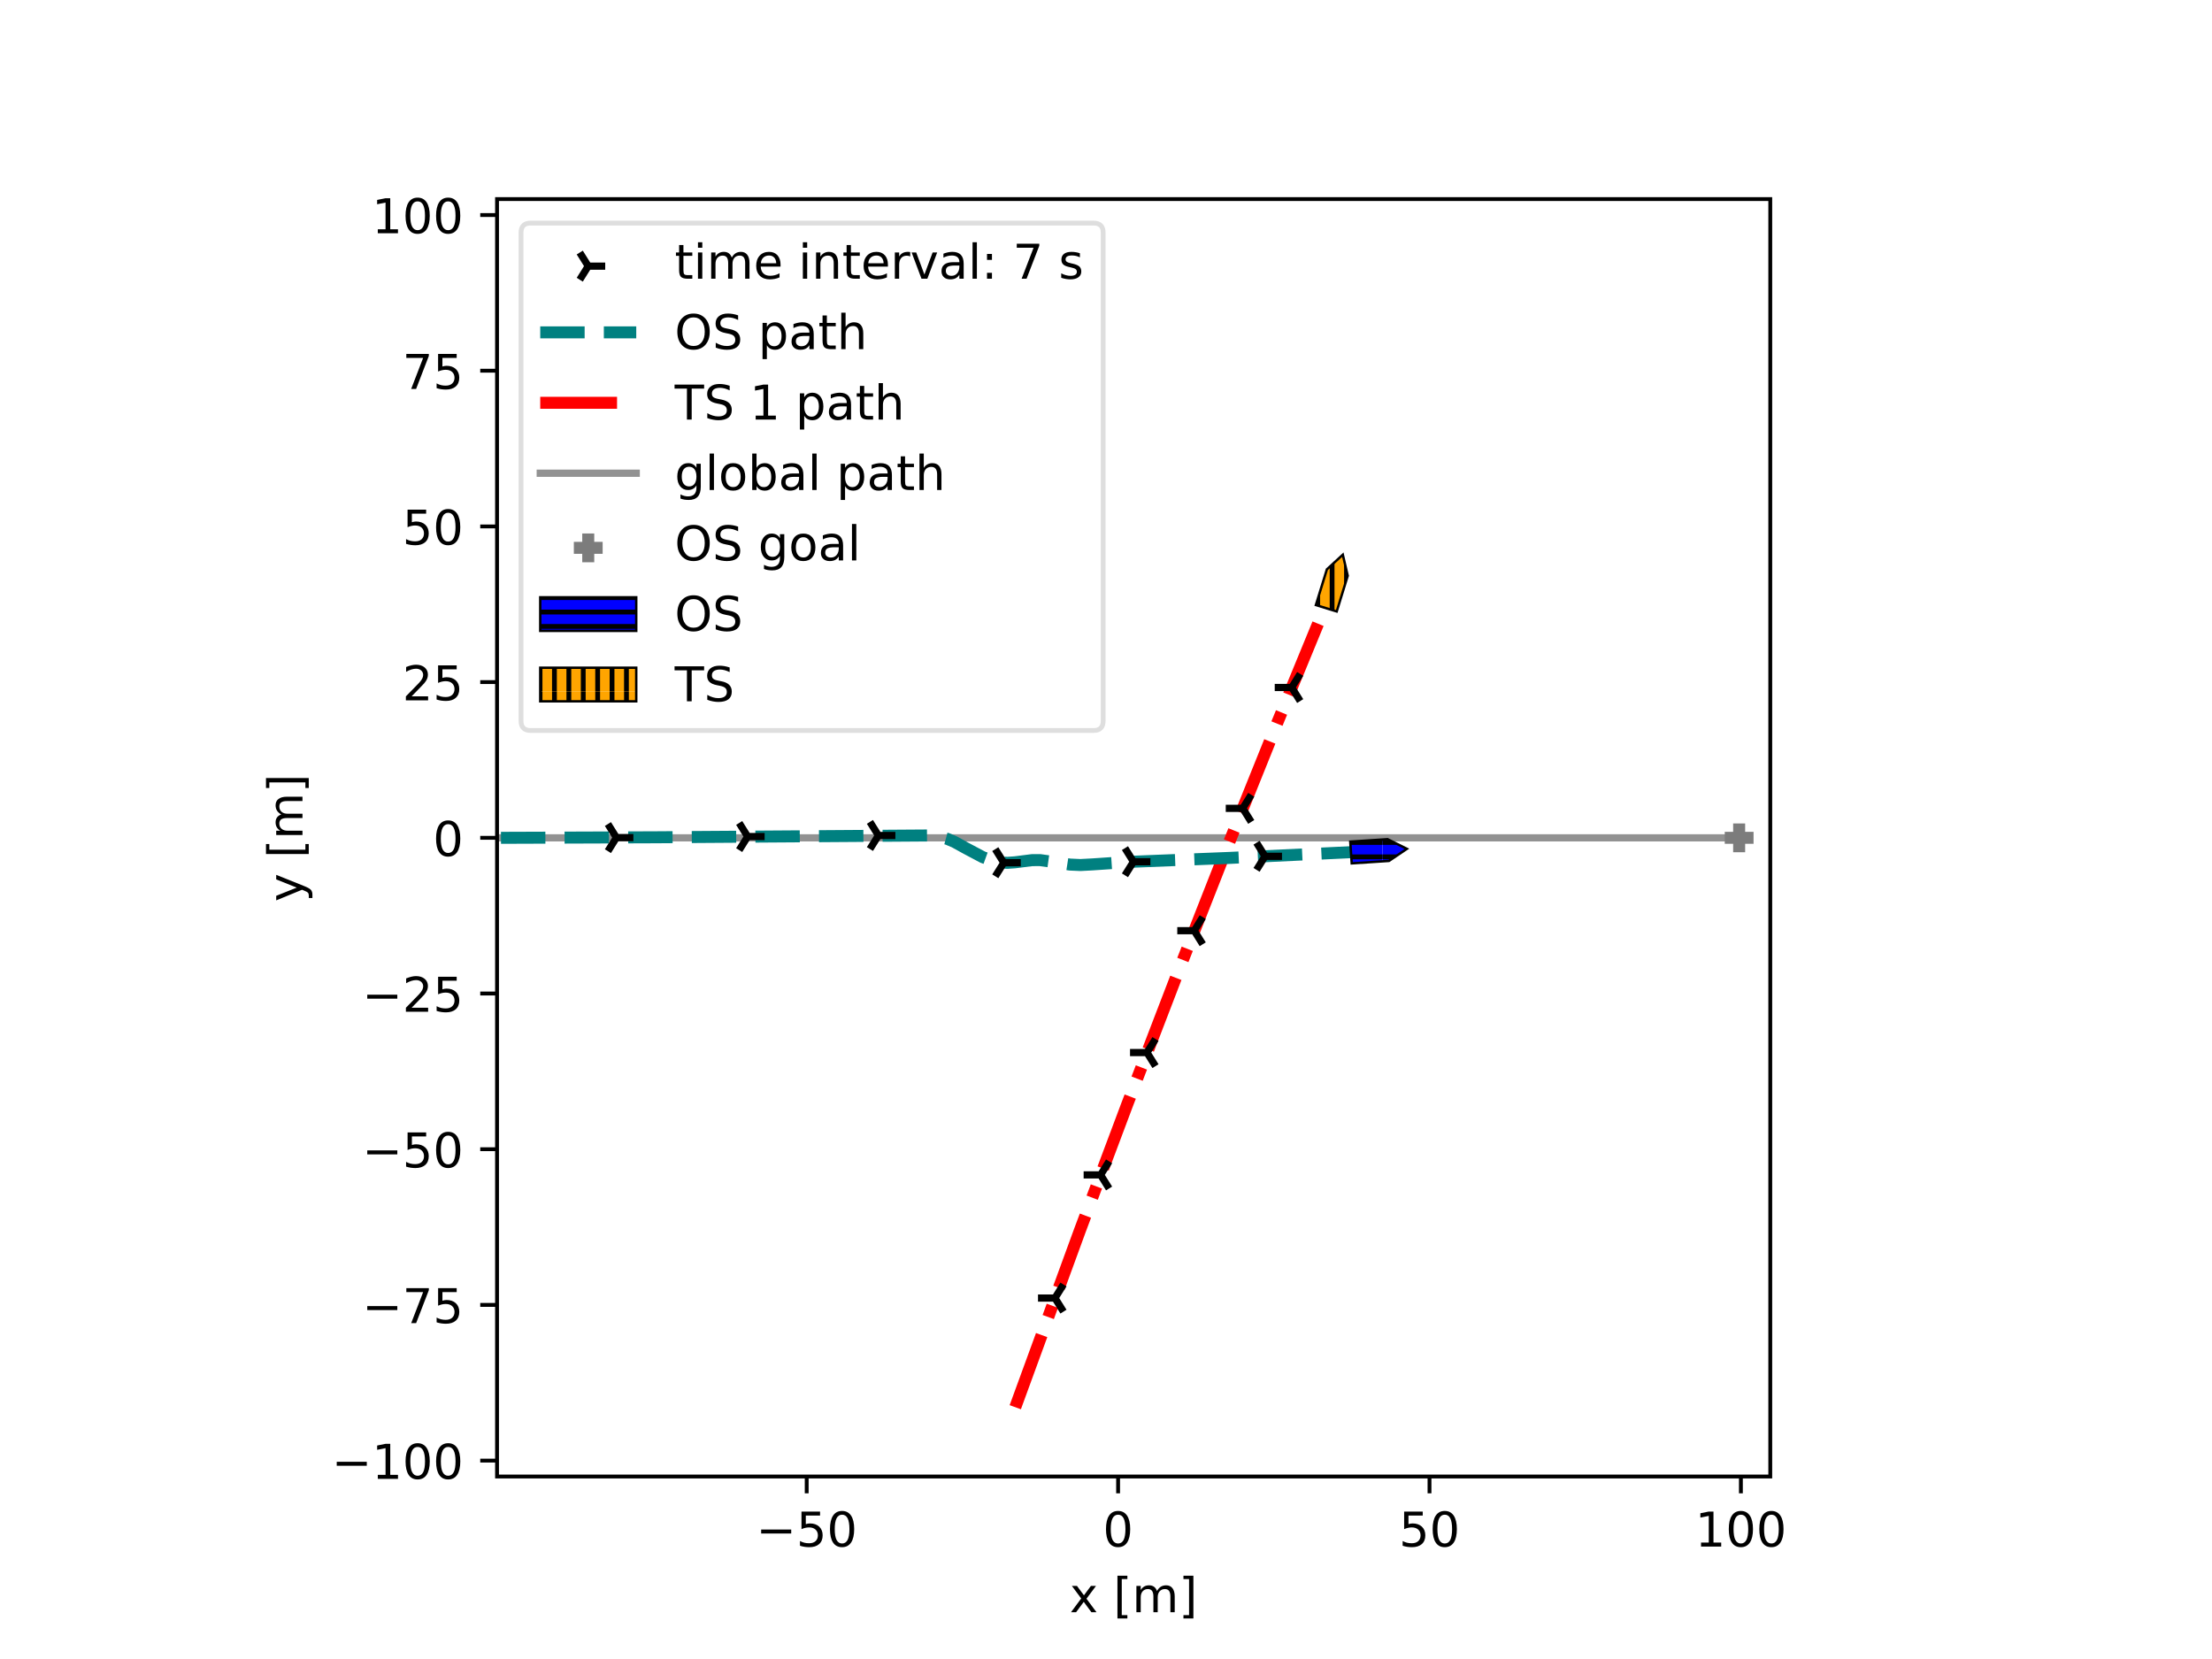 <svg xmlns="http://www.w3.org/2000/svg" xmlns:xlink="http://www.w3.org/1999/xlink" width="614.4" height="460.8" viewBox="0 0 460.8 345.6"><path d="M0 345.6h460.8V0H0z" fill="#fff"/><path d="M103.542 307.584h265.236V41.472H103.542z" fill="#fff"/><clipPath id="a"><path transform="matrix(1 0 0 -1 0 345.6)" d="M103.542 38.016h265.236v266.112H103.542z"/></clipPath><g clip-path="url(#a)"><path stroke-width="1.5" stroke-linecap="square" stroke-linejoin="round" fill="none" stroke="#929292" d="m104.362 174.535 257.935.001"/></g><clipPath id="b"><path transform="matrix(1 0 0 -1 0 345.6)" d="M103.542 38.016h265.236v266.112H103.542z"/></clipPath><g clip-path="url(#b)"><path stroke-width="2.5" stroke-dasharray="16,4,2.5,4" stroke-linejoin="round" fill="none" stroke="red" d="m211.5 293.147.037-.101 13.442-36.768 9.823-26.166 10.302-26.813 10.288-26.162 10.752-26.713 10.517-25.565.777-1.868"/></g><clipPath id="c"><path transform="matrix(1 0 0 -1 0 345.6)" d="M103.542 38.016h265.236v266.112H103.542z"/></clipPath><g clip-path="url(#c)"><path stroke-width="2.5" stroke-dasharray="9.25,4" stroke-linejoin="round" fill="none" stroke="teal" d="m104.362 174.535 32.087-.113 57.188-.38 2.142.29 1.581.426 1.485.63 2.318 1.282 3.566 1.892 1.91.695 1.655.373 1.543.116 1.596-.114 3.561-.45 1.677-.006 1.832.257 4.366.668 2.183.099 2.489-.129 7.945-.539 20.632-.813 29.199-1.383"/></g><clipPath id="d"><path transform="matrix(1 0 0 -1 0 345.6)" d="M103.542 38.016h265.236v266.112H103.542z"/></clipPath><g clip-path="url(#d)"><clipPath id="e"><path transform="matrix(1 0 0 -1 128.408 174.488)" d="M-9.268-10.328h20.304v20.656H-9.268z"/></clipPath><g clip-path="url(#e)"><path d="M128.408 174.488h3.536m-3.536 0-1.767-2.828m1.767 2.828-1.767 2.828"/><path stroke-width="1.5" stroke-linejoin="round" fill="none" stroke="#000" d="M128.408 174.488h3.536m-3.536 0-1.767-2.828m1.767 2.828-1.767 2.828"/></g><clipPath id="f"><path transform="matrix(1 0 0 -1 155.751 174.266)" d="M-9.268-10.328h20.304v20.656H-9.268z"/></clipPath><g clip-path="url(#f)"><path d="M155.751 174.266h3.536m-3.536 0-1.768-2.829m1.768 2.829-1.768 2.828"/><path stroke-width="1.5" stroke-linejoin="round" fill="none" stroke="#000" d="M155.751 174.266h3.536m-3.536 0-1.768-2.829m1.768 2.829-1.768 2.828"/></g><clipPath id="g"><path transform="matrix(1 0 0 -1 182.987 174.042)" d="M-9.268-10.328h20.304v20.656H-9.268z"/></clipPath><g clip-path="url(#g)"><path d="M182.987 174.042h3.535m-3.535 0-1.768-2.829m1.768 2.829-1.768 2.828"/><path stroke-width="1.5" stroke-linejoin="round" fill="none" stroke="#000" d="M182.987 174.042h3.535m-3.535 0-1.768-2.829m1.768 2.829-1.768 2.828"/></g><clipPath id="h"><path transform="matrix(1 0 0 -1 209.107 179.72)" d="M-9.268-10.328h20.304v20.656H-9.268z"/></clipPath><g clip-path="url(#h)"><path d="M209.107 179.72h3.535m-3.535 0-1.768-2.83m1.768 2.83-1.768 2.828"/><path stroke-width="1.5" stroke-linejoin="round" fill="none" stroke="#000" d="M209.107 179.72h3.535m-3.535 0-1.768-2.83m1.768 2.83-1.768 2.828"/></g><clipPath id="i"><path transform="matrix(1 0 0 -1 236.117 179.512)" d="M-9.268-10.328h20.304v20.656H-9.268z"/></clipPath><g clip-path="url(#i)"><path d="M236.117 179.512h3.536m-3.536 0-1.768-2.829m1.768 2.829-1.768 2.828"/><path stroke-width="1.5" stroke-linejoin="round" fill="none" stroke="#000" d="M236.117 179.512h3.536m-3.536 0-1.768-2.829m1.768 2.829-1.768 2.828"/></g><clipPath id="j"><path transform="matrix(1 0 0 -1 263.529 178.381)" d="M-9.268-10.328h20.304v20.656H-9.268z"/></clipPath><g clip-path="url(#j)"><path d="M263.529 178.381h3.535m-3.535 0-1.768-2.828m1.768 2.828-1.768 2.828"/><path stroke-width="1.5" stroke-linejoin="round" fill="none" stroke="#000" d="M263.529 178.381h3.535m-3.535 0-1.768-2.828m1.768 2.828-1.768 2.828"/></g></g><clipPath id="k"><path transform="matrix(1 0 0 -1 0 345.6)" d="M103.542 38.016h265.236v266.112H103.542z"/></clipPath><g clip-path="url(#k)"><clipPath id="l"><path transform="matrix(1 0 0 -1 219.77 270.408)" d="M-11.036-10.328H9.268v20.656h-20.304z"/></clipPath><g clip-path="url(#l)"><path d="M219.77 270.408h-3.536m3.536 0 1.767 2.829m-1.767-2.829 1.767-2.828"/><path stroke-width="1.5" stroke-linejoin="round" fill="none" stroke="#000" d="M219.77 270.408h-3.536m3.536 0 1.767 2.829m-1.767-2.829 1.767-2.828"/></g><clipPath id="m"><path transform="matrix(1 0 0 -1 229.277 244.754)" d="M-11.036-10.328H9.268v20.656h-20.304z"/></clipPath><g clip-path="url(#m)"><path d="M229.277 244.754h-3.535m3.535 0 1.768 2.828m-1.768-2.828 1.768-2.829"/><path stroke-width="1.5" stroke-linejoin="round" fill="none" stroke="#000" d="M229.277 244.754h-3.535m3.535 0 1.768 2.828m-1.768-2.828 1.768-2.829"/></g><clipPath id="n"><path transform="matrix(1 0 0 -1 238.94 219.267)" d="M-11.036-10.328H9.268v20.656h-20.304z"/></clipPath><g clip-path="url(#n)"><path d="M238.94 219.267h-3.536m3.536 0 1.767 2.828m-1.767-2.828 1.767-2.828"/><path stroke-width="1.5" stroke-linejoin="round" fill="none" stroke="#000" d="M238.94 219.267h-3.536m3.536 0 1.767 2.828m-1.767-2.828 1.767-2.828"/></g><clipPath id="o"><path transform="matrix(1 0 0 -1 248.783 193.876)" d="M-11.036-10.328H9.268v20.656h-20.304z"/></clipPath><g clip-path="url(#o)"><path d="M248.783 193.876h-3.536m3.536 0 1.767 2.828m-1.767-2.828 1.767-2.828"/><path stroke-width="1.5" stroke-linejoin="round" fill="none" stroke="#000" d="M248.783 193.876h-3.536m3.536 0 1.767 2.828m-1.767-2.828 1.767-2.828"/></g><clipPath id="p"><path transform="matrix(1 0 0 -1 258.885 168.393)" d="M-11.036-10.328H9.268v20.656h-20.304z"/></clipPath><g clip-path="url(#p)"><path d="M258.885 168.393h-3.536m3.536 0 1.768 2.828m-1.768-2.828 1.768-2.829"/><path stroke-width="1.5" stroke-linejoin="round" fill="none" stroke="#000" d="M258.885 168.393h-3.536m3.536 0 1.768 2.828m-1.768-2.828 1.768-2.829"/></g><clipPath id="q"><path transform="matrix(1 0 0 -1 269.087 143.214)" d="M-11.036-10.328H9.268v20.656h-20.304z"/></clipPath><g clip-path="url(#q)"><path d="M269.087 143.214h-3.536m3.536 0 1.767 2.829m-1.767-2.829 1.767-2.828"/><path stroke-width="1.5" stroke-linejoin="round" fill="none" stroke="#000" d="M269.087 143.214h-3.536m3.536 0 1.767 2.829m-1.767-2.829 1.767-2.828"/></g></g><clipPath id="r"><path transform="matrix(1 0 0 -1 0 345.6)" d="M103.542 38.016h265.236v266.112H103.542z"/></clipPath><g clip-path="url(#r)"><path d="M359.297 174.536h6m-3 3v-6" fill="#7c7c7c"/><path stroke-width="2.5" stroke-linejoin="round" fill="none" stroke="#7c7c7c" d="M359.297 174.536h6m-3 3v-6"/></g><clipPath id="s"><path transform="matrix(1 0 0 -1 0 345.6)" d="M103.542 38.016h265.236v266.112H103.542z"/></clipPath><g clip-path="url(#s)"><clipPath id="t"><path transform="matrix(1 0 0 -1 0 345.6)" d="m281.284 170.275.298-4.532 7.767.51 3.735 2.52-4.032 2.01z"/></clipPath><g clip-path="url(#t)"><path d="M216 216h72v-72h-72zM216 214.5h72m-72-3h72m-72-3h72m-72-3h72m-72-3h72m-72-3h72m-72-3h72m-72-3h72m-72-3h72m-72-3h72m-72-3h72m-72-3h72m-72-3h72m-72-3h72m-72-3h72m-72-3h72m-72-3h72m-72-3h72m-72-3h72m-72-3h72m-72-3h72m-72-3h72m-72-3h72m-72-3h72" fill="#00f"/><path stroke-miterlimit="10" fill="none" stroke="#000" d="M216 214.5h72m-72-3h72m-72-3h72m-72-3h72m-72-3h72m-72-3h72m-72-3h72m-72-3h72m-72-3h72m-72-3h72m-72-3h72m-72-3h72m-72-3h72m-72-3h72m-72-3h72m-72-3h72m-72-3h72m-72-3h72m-72-3h72m-72-3h72m-72-3h72m-72-3h72m-72-3h72m-72-3h72"/><path d="M288 216h72v-72h-72zM288 214.5h72m-72-3h72m-72-3h72m-72-3h72m-72-3h72m-72-3h72m-72-3h72m-72-3h72m-72-3h72m-72-3h72m-72-3h72m-72-3h72m-72-3h72m-72-3h72m-72-3h72m-72-3h72m-72-3h72m-72-3h72m-72-3h72m-72-3h72m-72-3h72m-72-3h72m-72-3h72m-72-3h72" fill="#00f"/><path stroke-miterlimit="10" fill="none" stroke="#000" d="M288 214.5h72m-72-3h72m-72-3h72m-72-3h72m-72-3h72m-72-3h72m-72-3h72m-72-3h72m-72-3h72m-72-3h72m-72-3h72m-72-3h72m-72-3h72m-72-3h72m-72-3h72m-72-3h72m-72-3h72m-72-3h72m-72-3h72m-72-3h72m-72-3h72m-72-3h72m-72-3h72m-72-3h72"/></g><path stroke-width=".5" stroke-miterlimit="10" fill="none" stroke="#000" d="m281.284 175.325.298 4.532 7.767-.51 3.735-2.52-4.032-2.01z"/></g><clipPath id="u"><path transform="matrix(1 0 0 -1 0 345.6)" d="M103.542 38.016h265.236v266.112H103.542z"/></clipPath><g clip-path="url(#u)"><clipPath id="v"><path transform="matrix(1 0 0 -1 0 345.6)" d="m274.121 219.559 4.34-1.339 2.294 7.438-1.022 4.389-3.317-3.05z"/></clipPath><g clip-path="url(#v)"><path d="M216 144h72V72h-72zM217.5 144V72m3 72V72m3 72V72m3 72V72m3 72V72m3 72V72m3 72V72m3 72V72m3 72V72m3 72V72m3 72V72m3 72V72m3 72V72m3 72V72m3 72V72m3 72V72m3 72V72m3 72V72m3 72V72m3 72V72m3 72V72m3 72V72m3 72V72m3 72V72" fill="orange"/><path stroke-miterlimit="10" fill="none" stroke="#000" d="M217.5 144V72m3 72V72m3 72V72m3 72V72m3 72V72m3 72V72m3 72V72m3 72V72m3 72V72m3 72V72m3 72V72m3 72V72m3 72V72m3 72V72m3 72V72m3 72V72m3 72V72m3 72V72m3 72V72m3 72V72m3 72V72m3 72V72m3 72V72m3 72V72"/></g><path stroke-width=".5" stroke-miterlimit="10" fill="none" stroke="#000" d="m274.121 126.041 4.34 1.339 2.294-7.438-1.022-4.389-3.317 3.05z"/></g><path stroke-width=".8" stroke-linejoin="round" fill="none" stroke="#000" d="M168.051 307.584v3.5"/><symbol id="w"><path transform="matrix(.001 0 0 .001 -.077 .013)" d="M108 729h387v-83H198V467c14 5 29 9 43 11s29 4 43 4c81 0 145-23 193-67 48-45 72-105 72-181 0-79-25-140-74-183S357-13 269-13c-31 0-62 3-94 7-32 5-64 12-98 23v99c29-16 59-28 91-36 31-8 64-11 99-11 56 0 101 14 134 44 32 30 49 70 49 121 0 50-17 90-49 120-33 30-78 45-134 45-26 0-53-3-79-9s-53-15-80-27v366z"/></symbol><symbol id="x"><path transform="matrix(.001 0 0 .001 -.066 .013)" d="M318 664c-51 0-89-25-115-75s-38-125-38-225 12-175 38-225 64-75 115-75 89 25 115 75c25 50 38 125 38 225s-13 175-38 225c-26 50-64 75-115 75zm0 78c81 0 143-33 187-97 43-65 65-159 65-281 0-123-22-217-65-281-44-64-106-96-188-96S173 19 130 83 66 241 66 364c0 122 21 216 64 281 43 64 106 97 188 97z"/></symbol><use xlink:href="#w" transform="matrix(10 0 0 -10 166.653 322.308)"/><use xlink:href="#x" transform="matrix(10 0 0 -10 172.903 322.308)"/><clipPath id="y"><path transform="matrix(.01 0 0 -.01 157.504 322.178)" d="M-1021-463h2815v1696h-2815z"/></clipPath><g clip-path="url(#y)"><path d="M158.564 318.628h6.26v.83h-6.26v-.83z"/></g><path stroke-width=".8" stroke-linejoin="round" fill="none" stroke="#000" d="M232.92 307.584v3.5"/><use xlink:href="#x" transform="matrix(10 0 0 -10 230.4 322.308)"/><path stroke-width=".8" stroke-linejoin="round" fill="none" stroke="#000" d="M297.79 307.584v3.5"/><use xlink:href="#w" transform="matrix(10 0 0 -10 292.2 322.308)"/><use xlink:href="#x" transform="matrix(10 0 0 -10 298.45 322.308)"/><path stroke-width=".8" stroke-linejoin="round" fill="none" stroke="#000" d="M362.66 307.584v3.5"/><symbol id="z"><path transform="translate(-.11) scale(.001)" d="M124 83h161v556l-175-35v90l174 35h99V83h161V0H124v83z"/></symbol><use xlink:href="#z" transform="matrix(10 0 0 -10 354.22 322.178)"/><use xlink:href="#x" transform="matrix(10 0 0 -10 360.14 322.308)"/><use xlink:href="#x" transform="matrix(10 0 0 -10 366.5 322.308)"/><symbol id="A"><path transform="translate(-.029) scale(.001)" d="M549 547 351 281 559 0H453L294 215 135 0H29l212 286L47 547h106l145-195 145 195h106z"/></symbol><symbol id="C"><path transform="matrix(.001 0 0 .001 -.086 .131)" d="M86 760h207v-70H176V-61h117v-70H86v891z"/></symbol><symbol id="D"><path transform="translate(-.091) scale(.001)" d="M520 442c22 40 49 69 80 89 31 19 68 29 111 29 56 0 100-20 131-60s47-97 47-170V0h-90v327c0 52-10 91-28 117-19 25-47 38-85 38-47 0-84-16-111-47s-40-73-40-126V0h-90v327c0 52-10 91-28 117-19 25-48 38-86 38-46 0-83-16-110-47s-40-73-40-126V0H91v547h90v-85c20 33 45 58 74 74 28 16 62 24 102 24s73-10 101-30 48-50 62-88z"/></symbol><symbol id="E"><path transform="matrix(.001 0 0 .001 -.097 .131)" d="M304 760v-891H97v70h117v751H97v70h207z"/></symbol><use xlink:href="#A" transform="matrix(10 0 0 -10 223.114 335.85)"/><use xlink:href="#B" transform="matrix(10 0 0 -10 228.744 335.85)"/><use xlink:href="#C" transform="matrix(10 0 0 -10 232.784 337.16)"/><use xlink:href="#D" transform="matrix(10 0 0 -10 236.734 335.85)"/><use xlink:href="#E" transform="matrix(10 0 0 -10 246.534 337.16)"/><path stroke-width=".8" stroke-linejoin="round" fill="none" stroke="#000" d="M103.542 304.27h-3.5"/><use xlink:href="#z" transform="matrix(10 0 0 -10 78.568 308.067)"/><use xlink:href="#x" transform="matrix(10 0 0 -10 84.488 308.197)"/><use xlink:href="#x" transform="matrix(10 0 0 -10 90.848 308.197)"/><clipPath id="F"><path transform="matrix(.01 0 0 -.01 69.089 308.067)" d="M-1021-463h2815v1696h-2815z"/></clipPath><g clip-path="url(#F)"><path d="M70.149 304.517h6.26v.83h-6.26v-.83z"/></g><path stroke-width=".8" stroke-linejoin="round" fill="none" stroke="#000" d="M103.542 271.835h-3.5"/><symbol id="G"><path transform="translate(-.082) scale(.001)" d="M82 729h469v-42L286 0H183l249 646H82v83z"/></symbol><use xlink:href="#G" transform="matrix(10 0 0 -10 84.647 275.632)"/><use xlink:href="#w" transform="matrix(10 0 0 -10 90.957 275.762)"/><clipPath id="H"><path transform="matrix(.01 0 0 -.01 75.448 275.632)" d="M-1021-463h2815v1696h-2815z"/></clipPath><g clip-path="url(#H)"><path d="M76.508 272.082h6.26v.83h-6.26v-.83z"/></g><path stroke-width=".8" stroke-linejoin="round" fill="none" stroke="#000" d="M103.542 239.4h-3.5"/><use xlink:href="#w" transform="matrix(10 0 0 -10 84.597 243.327)"/><use xlink:href="#x" transform="matrix(10 0 0 -10 90.847 243.327)"/><clipPath id="I"><path transform="matrix(.01 0 0 -.01 75.448 243.197)" d="M-1021-463h2815v1696h-2815z"/></clipPath><g clip-path="url(#I)"><path d="M76.508 239.647h6.26v.83h-6.26v-.83z"/></g><path stroke-width=".8" stroke-linejoin="round" fill="none" stroke="#000" d="M103.542 206.966h-3.5"/><symbol id="J"><path transform="translate(-.073) scale(.001)" d="M192 83h344V0H73v83c37 38 88 90 153 156 64 65 105 107 122 126 32 35 54 65 66 90 12 24 19 49 19 73 0 38-14 70-41 94s-62 37-106 37c-31 0-64-6-98-16-34-11-71-27-110-49v100c40 16 77 28 111 36s66 12 95 12c75 0 135-19 180-57s68-88 68-151c0-30-6-59-17-85-11-27-31-59-61-95-8-10-34-37-78-82S271 164 192 83z"/></symbol><use xlink:href="#J" transform="matrix(10 0 0 -10 84.557 210.763)"/><use xlink:href="#w" transform="matrix(10 0 0 -10 90.957 210.893)"/><clipPath id="K"><path transform="matrix(.01 0 0 -.01 75.448 210.763)" d="M-1021-463h2815v1696h-2815z"/></clipPath><g clip-path="url(#K)"><path d="M76.508 207.213h6.26v.83h-6.26v-.83z"/></g><path stroke-width=".8" stroke-linejoin="round" fill="none" stroke="#000" d="M103.542 174.531h-3.5"/><use xlink:href="#x" transform="matrix(10 0 0 -10 90.843 178.458)"/><path stroke-width=".8" stroke-linejoin="round" fill="none" stroke="#000" d="M103.542 142.096h-3.5"/><use xlink:href="#J" transform="matrix(10 0 0 -10 84.553 145.893)"/><use xlink:href="#w" transform="matrix(10 0 0 -10 90.953 146.023)"/><path stroke-width=".8" stroke-linejoin="round" fill="none" stroke="#000" d="M103.542 109.662h-3.5"/><use xlink:href="#w" transform="matrix(10 0 0 -10 84.593 113.589)"/><use xlink:href="#x" transform="matrix(10 0 0 -10 90.843 113.589)"/><path stroke-width=".8" stroke-linejoin="round" fill="none" stroke="#000" d="M103.542 77.227h-3.5"/><use xlink:href="#G" transform="matrix(10 0 0 -10 84.643 81.024)"/><use xlink:href="#w" transform="matrix(10 0 0 -10 90.953 81.154)"/><path stroke-width=".8" stroke-linejoin="round" fill="none" stroke="#000" d="M103.542 44.792h-3.5"/><use xlink:href="#z" transform="matrix(10 0 0 -10 78.564 48.59)"/><use xlink:href="#x" transform="matrix(10 0 0 -10 84.484 48.72)"/><use xlink:href="#x" transform="matrix(10 0 0 -10 90.844 48.72)"/><symbol id="L"><path transform="matrix(.001 0 0 .001 -.03 .207)" d="M322-50c-26-64-51-107-75-127s-56-30-96-30H79v75h53c24 0 43 6 57 18s29 39 46 83l16 40L30 547h95l171-428 171 428h95L322-50z"/></symbol><use xlink:href="#L" transform="matrix(0 -10 -10 0 65.08 187.564)"/><use xlink:href="#B" transform="matrix(0 -10 -10 0 63.01 181.944)"/><use xlink:href="#C" transform="matrix(0 -10 -10 0 64.32 177.904)"/><use xlink:href="#D" transform="matrix(0 -10 -10 0 63.01 173.954)"/><use xlink:href="#E" transform="matrix(0 -10 -10 0 64.32 164.154)"/><path stroke-width=".8" stroke-linecap="square" stroke-miterlimit="10" fill="none" stroke="#000" d="M103.542 307.584V41.472M368.778 307.584V41.472M103.542 307.584h265.236M103.542 41.472h265.236"/><path d="M110.542 152.175h117.266c1.333 0 2-.667 2-2V48.472c0-1.333-.667-2-2-2H110.542c-1.333 0-2 .667-2 2v101.703c0 1.333.667 2 2 2z" fill="#fff" fill-opacity=".8"/><path stroke-miterlimit="10" fill="none" stroke="#d5d6d5" stroke-opacity=".8" d="M110.542 152.175h117.266c1.333 0 2-.667 2-2V48.472c0-1.333-.667-2-2-2H110.542c-1.333 0-2 .667-2 2v101.703c0 1.333.667 2 2 2z"/><path d="M122.542 55.44h3.535m-3.535 0-1.768-2.828m1.768 2.829-1.768 2.828"/><path stroke-width="1.5" stroke-linejoin="round" fill="none" stroke="#000" d="M122.542 55.44h3.535m-3.535 0-1.768-2.828m1.768 2.829-1.768 2.828"/><symbol id="M"><path transform="translate(-.027) scale(.001)" d="M183 702V547h185v-70H183V180c0-45 6-74 18-86 12-13 37-19 75-19h92V0h-92c-70 0-118 13-144 39s-39 73-39 141v297H27v70h66v155h90z"/></symbol><symbol id="N"><path transform="translate(-.094) scale(.001)" d="M94 547h90V0H94v547zm0 213h90V646H94v114z"/></symbol><symbol id="O"><path transform="matrix(.001 0 0 .001 -.055 .013)" d="M562 296v-44H149c4-62 22-110 56-142 33-32 79-48 139-48 34 0 68 4 100 12s65 21 97 39V28c-32-14-65-25-99-31s-69-10-103-10c-88 0-157 25-208 75S55 181 55 268c0 89 24 160 72 213 48 52 114 79 196 79 74 0 132-24 175-71 42-48 64-112 64-193zm-90 26c-1 49-15 88-41 118-27 29-63 44-107 44-50 0-90-15-120-43s-48-68-52-119h320z"/></symbol><symbol id="P"><path transform="translate(-.091) scale(.001)" d="M549 330V0h-90v327c0 52-11 90-31 116s-50 39-90 39c-49 0-87-16-115-47s-42-73-42-126V0H91v547h90v-85c21 32 46 57 76 73 29 16 63 25 101 25 62 0 110-20 142-59s49-96 49-171z"/></symbol><symbol id="Q"><path transform="translate(-.091) scale(.001)" d="M411 463c-10 6-21 10-33 13-12 2-25 4-39 4-51 0-90-17-117-50-28-33-41-80-41-142V0H91v547h90v-85c18 33 43 58 73 74s67 24 111 24c6 0 13-1 21-1 7-1 15-2 25-4v-92z"/></symbol><symbol id="R"><path transform="translate(-.03) scale(.001)" d="M30 547h95L296 88l171 459h95L357 0H235L30 547z"/></symbol><symbol id="S"><path transform="matrix(.001 0 0 .001 -.06 .013)" d="M343 275c-73 0-123-9-151-25-28-17-42-45-42-85 0-32 10-58 31-76 21-19 50-28 86-28 50 0 90 17 120 53 30 35 45 82 45 141v20h-89zm179 37V0h-90v83c-21-34-47-58-77-73s-68-23-112-23c-56 0-101 15-134 46s-49 73-49 126c0 61 20 107 62 139 41 31 102 47 184 47h126v9c0 41-14 73-41 96-27 22-65 34-114 34-32 0-62-4-92-12s-58-19-85-33v83c32 12 64 22 95 28s61 10 91 10c79 0 138-21 177-62s59-103 59-186z"/></symbol><symbol id="T"><path transform="translate(-.094) scale(.001)" d="M94 760h90V0H94v760z"/></symbol><symbol id="U"><path transform="translate(-.117) scale(.001)" d="M117 124h103V0H117v124zm0 393h103V393H117v124z"/></symbol><symbol id="V"><path transform="matrix(.001 0 0 .001 -.054 .013)" d="M443 531v-85c-26 12-52 22-79 29-28 6-56 10-85 10-45 0-79-7-101-21s-33-34-33-61c0-21 8-37 24-49s48-24 96-34l31-7c64-14 109-34 136-58 26-25 40-60 40-104 0-51-20-91-60-120-40-30-96-44-166-44-30 0-60 3-92 8S89 8 54 20v93c33-18 66-31 98-39 32-9 64-13 96-13 42 0 75 7 98 21 22 14 34 35 34 62 0 24-9 43-25 56s-52 26-108 38l-31 7c-56 12-97 30-121 54-25 24-37 57-37 100 0 51 18 91 54 119s88 42 156 42c33 0 64-3 94-8 29-5 56-12 81-21z"/></symbol><use xlink:href="#M" transform="matrix(10 0 0 -10 140.812 58.066)"/><use xlink:href="#N" transform="matrix(10 0 0 -10 145.402 58.066)"/><use xlink:href="#D" transform="matrix(10 0 0 -10 148.152 58.066)"/><use xlink:href="#O" transform="matrix(10 0 0 -10 157.532 58.196)"/><use xlink:href="#B" transform="matrix(10 0 0 -10 163.132 58.066)"/><use xlink:href="#N" transform="matrix(10 0 0 -10 167.252 58.066)"/><use xlink:href="#P" transform="matrix(10 0 0 -10 170.002 58.066)"/><use xlink:href="#M" transform="matrix(10 0 0 -10 175.702 58.066)"/><use xlink:href="#O" transform="matrix(10 0 0 -10 179.902 58.196)"/><use xlink:href="#Q" transform="matrix(10 0 0 -10 186.412 58.066)"/><use xlink:href="#R" transform="matrix(10 0 0 -10 189.912 58.066)"/><use xlink:href="#S" transform="matrix(10 0 0 -10 196.132 58.196)"/><use xlink:href="#T" transform="matrix(10 0 0 -10 202.602 58.066)"/><use xlink:href="#U" transform="matrix(10 0 0 -10 205.612 58.066)"/><use xlink:href="#B" transform="matrix(10 0 0 -10 207.812 58.066)"/><use xlink:href="#G" transform="matrix(10 0 0 -10 211.812 58.066)"/><use xlink:href="#B" transform="matrix(10 0 0 -10 217.352 58.066)"/><use xlink:href="#V" transform="matrix(10 0 0 -10 221.072 58.196)"/><path stroke-width="2.5" stroke-dasharray="9.25,4" stroke-linejoin="round" fill="none" stroke="teal" d="M112.542 69.238h20"/><symbol id="W"><path transform="matrix(.001 0 0 .001 -.056 .013)" d="M394 662c-72 0-129-27-171-80-42-54-63-126-63-218s21-165 63-218c42-54 99-80 171-80 71 0 128 26 170 80 42 53 63 126 63 218s-21 164-63 218c-42 53-99 80-170 80zm0 80c102 0 183-35 245-103 61-68 92-160 92-275 0-116-31-207-92-275C577 21 496-13 394-13 291-13 209 21 148 89c-62 68-92 159-92 275 0 115 30 207 92 275 61 68 143 103 246 103z"/></symbol><symbol id="X"><path transform="matrix(.001 0 0 .001 -.066 .013)" d="M535 705v-96c-38 18-73 31-106 40-34 8-66 13-96 13-54 0-96-11-125-31-29-21-43-51-43-89 0-32 9-57 29-73 19-17 56-30 110-40l60-12c73-14 127-39 162-74 35-36 53-83 53-142 0-71-24-124-71-160-48-36-117-54-208-54-35 0-72 4-111 11S110 16 69 32v102c40-23 79-40 117-51 38-12 76-17 114-17 56 0 99 11 130 33 30 22 46 53 46 95 0 36-11 64-33 84s-58 35-108 45l-60 12c-74 14-127 37-160 69-33 31-49 74-49 130 0 64 22 115 68 152 45 37 108 56 188 56 34 0 68-3 104-9 35-6 71-16 109-28z"/></symbol><symbol id="Y"><path transform="matrix(.001 0 0 .001 -.091 .207)" d="M181 82v-289H91v754h90v-83c18 32 42 56 71 72s64 24 104 24c66 0 120-27 162-79 41-53 62-122 62-208s-21-156-62-208c-42-52-96-78-162-78-40 0-75 8-104 23s-53 39-71 72zm306 191c0 66-14 117-41 155-28 38-65 57-112 57-48 0-85-19-112-57-28-38-41-89-41-155s13-118 41-156c27-38 64-56 112-56 47 0 84 18 112 56 27 38 41 90 41 156z"/></symbol><symbol id="Z"><path transform="translate(-.091) scale(.001)" d="M549 330V0h-90v327c0 52-11 90-31 116s-50 39-90 39c-49 0-87-16-115-47s-42-73-42-126V0H91v760h90V462c21 32 46 57 76 73 29 16 63 25 101 25 62 0 110-20 142-59s49-96 49-171z"/></symbol><use xlink:href="#W" transform="matrix(10 0 0 -10 141.102 72.868)"/><use xlink:href="#X" transform="matrix(10 0 0 -10 149.072 72.868)"/><use xlink:href="#B" transform="matrix(10 0 0 -10 154.762 72.738)"/><use xlink:href="#Y" transform="matrix(10 0 0 -10 158.852 74.808)"/><use xlink:href="#S" transform="matrix(10 0 0 -10 164.892 72.868)"/><use xlink:href="#M" transform="matrix(10 0 0 -10 170.692 72.738)"/><use xlink:href="#Z" transform="matrix(10 0 0 -10 175.252 72.738)"/><path stroke-width="2.5" stroke-dasharray="16,4,2.5,4" stroke-linejoin="round" fill="none" stroke="red" d="M112.542 83.91h20"/><symbol id="aa"><path transform="translate(.002) scale(.001)" d="M-2 729h616v-83H355V0h-99v646H-2v83z"/></symbol><use xlink:href="#aa" transform="matrix(10 0 0 -10 140.522 87.41)"/><use xlink:href="#X" transform="matrix(10 0 0 -10 147.312 87.54)"/><use xlink:href="#B" transform="matrix(10 0 0 -10 153.002 87.41)"/><use xlink:href="#z" transform="matrix(10 0 0 -10 157.282 87.41)"/><use xlink:href="#B" transform="matrix(10 0 0 -10 162.542 87.41)"/><use xlink:href="#Y" transform="matrix(10 0 0 -10 166.632 89.48)"/><use xlink:href="#S" transform="matrix(10 0 0 -10 172.672 87.54)"/><use xlink:href="#M" transform="matrix(10 0 0 -10 178.472 87.41)"/><use xlink:href="#Z" transform="matrix(10 0 0 -10 183.032 87.41)"/><path stroke-width="1.5" stroke-linecap="square" stroke-linejoin="round" fill="none" stroke="#929292" d="M112.542 98.581h20"/><symbol id="ab"><path transform="matrix(.001 0 0 .001 -.055 .207)" d="M454 280c0 64-14 115-40 151-27 36-65 54-113 54s-86-18-113-54-40-87-40-151c0-65 13-115 40-151s65-54 113-54 86 18 113 54c26 36 40 86 40 151zm90-212c0-92-21-161-62-207-42-45-105-68-190-68-32 0-61 3-89 7-28 5-56 12-82 22v87c26-14 52-24 78-31s52-11 79-11c58 0 102 16 132 46 29 31 44 77 44 139v44c-19-32-43-56-72-72S319 0 279 0c-68 0-122 25-163 76S55 195 55 280c0 84 20 152 61 203s95 77 163 77c40 0 74-8 103-24s53-40 72-72v83h90V68z"/></symbol><symbol id="ac"><path transform="matrix(.001 0 0 .001 -.055 .013)" d="M306 484c-48 0-86-19-114-57s-42-89-42-154c0-66 13-117 41-155s66-56 115-56c48 0 86 18 114 56s42 89 42 155c0 64-14 116-42 154s-66 57-114 57zm0 76c78 0 139-26 184-76 44-51 67-121 67-211s-23-160-67-210c-45-51-106-76-184-76-79 0-141 25-185 76-44 50-66 120-66 210s22 160 66 211c44 50 106 76 185 76z"/></symbol><symbol id="ad"><path transform="matrix(.001 0 0 .001 -.091 .013)" d="M487 273c0 66-14 117-41 155-28 38-65 57-112 57-48 0-85-19-112-57-28-38-41-89-41-155s13-118 41-156c27-38 64-56 112-56 47 0 84 18 112 56 27 38 41 90 41 156zM181 464c18 32 42 56 71 72s64 24 104 24c66 0 120-27 162-79 41-53 62-122 62-208s-21-156-62-208c-42-52-96-78-162-78-40 0-75 8-104 23s-53 39-71 72V0H91v760h90V464z"/></symbol><use xlink:href="#ab" transform="matrix(10 0 0 -10 141.092 104.151)"/><use xlink:href="#T" transform="matrix(10 0 0 -10 147.832 102.081)"/><use xlink:href="#ac" transform="matrix(10 0 0 -10 150.222 102.211)"/><use xlink:href="#ad" transform="matrix(10 0 0 -10 156.702 102.211)"/><use xlink:href="#S" transform="matrix(10 0 0 -10 162.742 102.211)"/><use xlink:href="#T" transform="matrix(10 0 0 -10 169.212 102.081)"/><use xlink:href="#B" transform="matrix(10 0 0 -10 171.052 102.081)"/><use xlink:href="#Y" transform="matrix(10 0 0 -10 175.142 104.151)"/><use xlink:href="#S" transform="matrix(10 0 0 -10 181.182 102.211)"/><use xlink:href="#M" transform="matrix(10 0 0 -10 186.982 102.081)"/><use xlink:href="#Z" transform="matrix(10 0 0 -10 191.542 102.081)"/><path d="M119.542 114.128h6m-3 3v-6" fill="#7c7c7c"/><path stroke-width="2.5" stroke-linejoin="round" fill="none" stroke="#7c7c7c" d="M119.542 114.128h6m-3 3v-6"/><use xlink:href="#W" transform="matrix(10 0 0 -10 141.102 116.883)"/><use xlink:href="#X" transform="matrix(10 0 0 -10 149.072 116.883)"/><use xlink:href="#B" transform="matrix(10 0 0 -10 154.762 116.753)"/><use xlink:href="#ab" transform="matrix(10 0 0 -10 158.492 118.823)"/><use xlink:href="#ac" transform="matrix(10 0 0 -10 164.842 116.883)"/><use xlink:href="#S" transform="matrix(10 0 0 -10 171.012 116.883)"/><use xlink:href="#T" transform="matrix(10 0 0 -10 177.482 116.753)"/><clipPath id="ae"><path transform="matrix(1 0 0 -1 0 345.6)" d="M112.542 214.175h20v7h-20z"/></clipPath><g clip-path="url(#ae)"><path d="M72 144h72V72H72zM72 142.5h72m-72-3h72m-72-3h72m-72-3h72m-72-3h72m-72-3h72m-72-3h72m-72-3h72m-72-3h72m-72-3h72m-72-3h72m-72-3h72m-72-3h72m-72-3h72m-72-3h72m-72-3h72m-72-3h72m-72-3h72m-72-3h72m-72-3h72m-72-3h72m-72-3h72m-72-3h72m-72-3h72" fill="#00f"/><path stroke-miterlimit="10" fill="none" stroke="#000" d="M72 142.5h72m-72-3h72m-72-3h72m-72-3h72m-72-3h72m-72-3h72m-72-3h72m-72-3h72m-72-3h72m-72-3h72m-72-3h72m-72-3h72m-72-3h72m-72-3h72m-72-3h72m-72-3h72m-72-3h72m-72-3h72m-72-3h72m-72-3h72m-72-3h72m-72-3h72m-72-3h72m-72-3h72"/></g><path stroke-width=".5" stroke-miterlimit="10" fill="none" stroke="#000" d="M112.542 131.425h20v-7h-20z"/><use xlink:href="#W" transform="matrix(10 0 0 -10 141.102 131.555)"/><use xlink:href="#X" transform="matrix(10 0 0 -10 149.072 131.555)"/><clipPath id="af"><path transform="matrix(1 0 0 -1 0 345.6)" d="M112.542 199.503h20v7h-20z"/></clipPath><g clip-path="url(#af)"><path d="M72 216h72v-72H72zM73.5 216v-72m3 72v-72m3 72v-72m3 72v-72m3 72v-72m3 72v-72m3 72v-72m3 72v-72m3 72v-72m3 72v-72m3 72v-72m3 72v-72m3 72v-72m3 72v-72m3 72v-72m3 72v-72m3 72v-72m3 72v-72m3 72v-72m3 72v-72m3 72v-72m3 72v-72m3 72v-72m3 72v-72" fill="orange"/><path stroke-miterlimit="10" fill="none" stroke="#000" d="M73.5 216v-72m3 72v-72m3 72v-72m3 72v-72m3 72v-72m3 72v-72m3 72v-72m3 72v-72m3 72v-72m3 72v-72m3 72v-72m3 72v-72m3 72v-72m3 72v-72m3 72v-72m3 72v-72m3 72v-72m3 72v-72m3 72v-72m3 72v-72m3 72v-72m3 72v-72m3 72v-72m3 72v-72"/><path d="M72 144h72V72H72zM73.5 144V72m3 72V72m3 72V72m3 72V72m3 72V72m3 72V72m3 72V72m3 72V72m3 72V72m3 72V72m3 72V72m3 72V72m3 72V72m3 72V72m3 72V72m3 72V72m3 72V72m3 72V72m3 72V72m3 72V72m3 72V72m3 72V72m3 72V72m3 72V72" fill="orange"/><path stroke-miterlimit="10" fill="none" stroke="#000" d="M73.5 144V72m3 72V72m3 72V72m3 72V72m3 72V72m3 72V72m3 72V72m3 72V72m3 72V72m3 72V72m3 72V72m3 72V72m3 72V72m3 72V72m3 72V72m3 72V72m3 72V72m3 72V72m3 72V72m3 72V72m3 72V72m3 72V72m3 72V72m3 72V72"/></g><path stroke-width=".5" stroke-miterlimit="10" fill="none" stroke="#000" d="M112.542 146.097h20v-7h-20z"/><use xlink:href="#aa" transform="matrix(10 0 0 -10 140.522 146.097)"/><use xlink:href="#X" transform="matrix(10 0 0 -10 147.312 146.227)"/></svg>